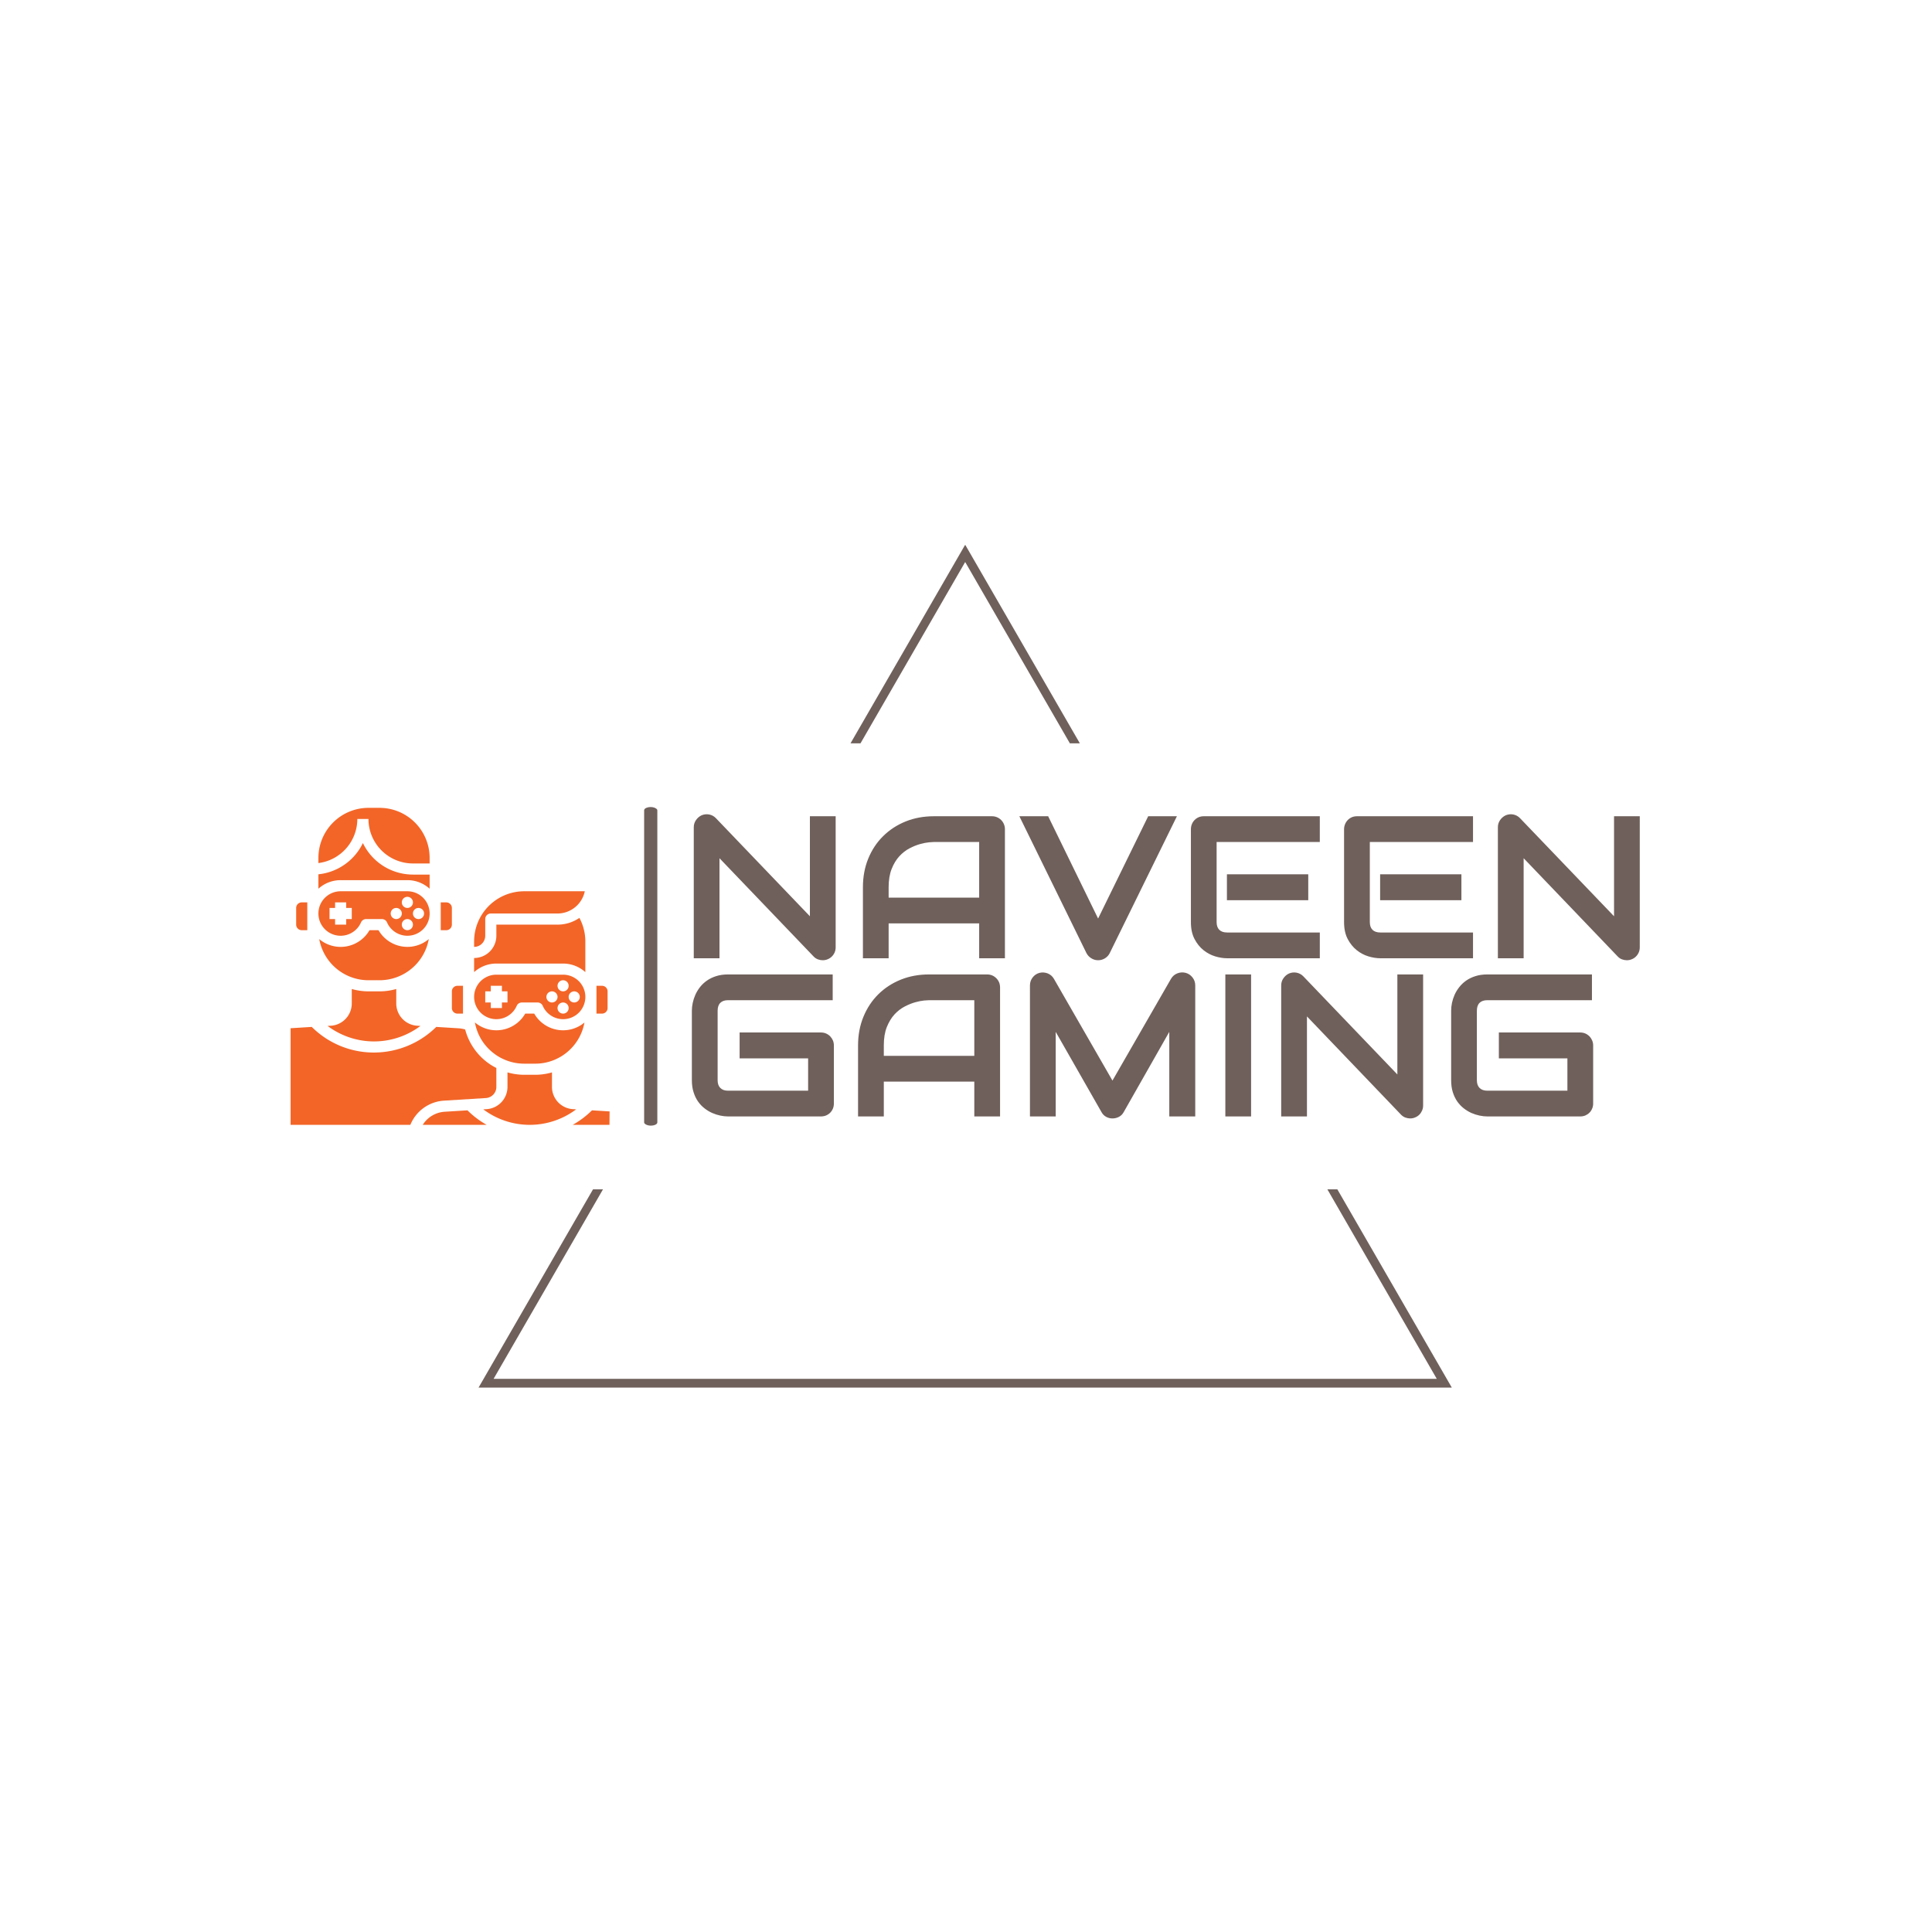 <svg xmlns="http://www.w3.org/2000/svg" version="1.1" xmlns:xlink="http://www.w3.org/1999/xlink" xmlns:svgjs="http://svgjs.dev/svgjs" width="1000" height="1000" viewBox="0 0 1000 1000"><rect width="1000" height="1000" fill="#ffffff"></rect><g transform="matrix(0.7,0,0,0.7,149.576,282.127)"><svg viewBox="0 0 396 247" data-background-color="#ffffff" preserveAspectRatio="xMidYMid meet" height="623" width="1000" xmlns="http://www.w3.org/2000/svg" xmlns:xlink="http://www.w3.org/1999/xlink"><g id="tight-bounds" transform="matrix(1,0,0,1,0.24,-0.1)"><svg viewBox="0 0 395.52 247.2" height="247.2" width="395.52"><g><svg></svg></g><g><svg viewBox="0 0 395.52 247.2" height="247.2" width="395.52"><g><path xmlns="http://www.w3.org/2000/svg" d="M55.039 247.2l33.615-58.224 2.924 0-32.073 55.553h276.51l-32.073-55.553 2.924 0 33.615 58.224zM197.76 0l33.615 58.224-2.924 0-30.691-53.159-30.691 53.159-2.924 0z" fill="#6f605b" fill-rule="nonzero" stroke="none" stroke-width="1" stroke-linecap="butt" stroke-linejoin="miter" stroke-miterlimit="10" stroke-dasharray="" stroke-dashoffset="0" font-family="none" font-weight="none" font-size="none" text-anchor="none" style="mix-blend-mode: normal" data-fill-palette-color="tertiary"></path></g><g transform="matrix(1,0,0,1,0,76.903)"><svg viewBox="0 0 395.52 93.395" height="93.395" width="395.52"><g><svg viewBox="0 0 473.448 111.796" height="93.395" width="395.52"><g><rect width="4.63" height="111.796" x="124.063" y="0" fill="#6f605b" opacity="1" stroke-width="0" stroke="transparent" fill-opacity="1" class="rect-o-0" data-fill-palette-color="primary" rx="1%" id="o-0" data-palette-color="#6f605b"></rect></g><g transform="matrix(1,0,0,1,140.813,0.278)"><svg viewBox="0 0 332.635 111.24" height="111.24" width="332.635"><g id="textblocktransform"><svg viewBox="0 0 332.635 111.24" height="111.24" width="332.635" id="textblock"><g><svg viewBox="0 0 332.635 111.24" height="111.24" width="332.635"><g transform="matrix(1,0,0,1,0,0)"><svg width="332.635" viewBox="3.22 -35.499 233.69 74.989" height="111.24" data-palette-color="#6f605b"><svg></svg><svg></svg><g class="wordmark-text-0" data-fill-palette-color="primary" id="text-0"><path xmlns="http://www.w3.org/2000/svg" d="M38.67-35.01v32.3c0 0.453-0.083 0.877-0.25 1.27-0.173 0.393-0.403 0.73-0.69 1.01-0.287 0.287-0.623 0.51-1.01 0.67-0.393 0.167-0.81 0.25-1.25 0.25v0c-0.387 0-0.78-0.073-1.18-0.22-0.4-0.147-0.753-0.383-1.06-0.71v0l-23.2-24.22v24.66h-6.34v-32.3c0-0.653 0.183-1.243 0.55-1.77 0.367-0.527 0.833-0.92 1.4-1.18v0c0.6-0.247 1.22-0.31 1.86-0.19 0.633 0.127 1.177 0.423 1.63 0.89v0l23.19 24.2v-24.66zM80.4-31.81v31.81h-6.35v-8.59h-22.32v8.59h-6.34v-17.5c0-2.56 0.437-4.913 1.31-7.06 0.88-2.147 2.103-3.993 3.67-5.54 1.56-1.547 3.407-2.753 5.54-3.62 2.133-0.86 4.46-1.29 6.98-1.29v0h14.31c0.44 0 0.853 0.08 1.24 0.24 0.393 0.167 0.737 0.397 1.03 0.69 0.293 0.293 0.52 0.633 0.68 1.02 0.167 0.393 0.25 0.81 0.25 1.25zM51.73-17.5v2.56h22.32v-13.72h-11.16c-0.193 0-0.603 0.027-1.23 0.08-0.627 0.06-1.353 0.203-2.18 0.43-0.82 0.227-1.687 0.577-2.6 1.05-0.907 0.473-1.743 1.123-2.51 1.95-0.767 0.833-1.397 1.873-1.89 3.12-0.5 1.24-0.75 2.75-0.75 4.53zM115.72-35.01h7.08l-16.57 33.76c-0.267 0.527-0.653 0.947-1.16 1.26-0.513 0.32-1.08 0.48-1.7 0.48v0c-0.6 0-1.157-0.16-1.67-0.48-0.513-0.313-0.91-0.733-1.19-1.26v0l-16.55-33.76h7.1l12.31 25.22zM155.18-20.7v6.39h-20.05v-6.39zM158.03-6.35v6.35h-22.9c-0.88 0-1.84-0.153-2.88-0.46-1.04-0.313-2.003-0.823-2.89-1.53-0.887-0.707-1.627-1.627-2.22-2.76-0.593-1.133-0.89-2.52-0.89-4.16v0-22.9c0-0.44 0.08-0.857 0.24-1.25 0.16-0.387 0.383-0.727 0.67-1.02 0.287-0.293 0.623-0.523 1.01-0.69 0.393-0.16 0.817-0.24 1.27-0.24v0h28.59v6.35h-25.44v19.75c0 0.827 0.22 1.46 0.66 1.9 0.44 0.44 1.083 0.66 1.93 0.66v0zM192.94-20.7v6.39h-20.04v-6.39zM195.8-6.35v6.35h-22.9c-0.88 0-1.84-0.153-2.88-0.46-1.04-0.313-2.003-0.823-2.89-1.53-0.887-0.707-1.63-1.627-2.23-2.76-0.593-1.133-0.89-2.52-0.89-4.16v0-22.9c0-0.44 0.083-0.857 0.25-1.25 0.16-0.387 0.383-0.727 0.67-1.02 0.287-0.293 0.623-0.523 1.01-0.69 0.393-0.16 0.817-0.24 1.27-0.24v0h28.59v6.35h-25.44v19.75c0 0.827 0.22 1.46 0.66 1.9 0.44 0.44 1.083 0.66 1.93 0.66v0zM236.91-35.01v32.3c0 0.453-0.083 0.877-0.25 1.27-0.173 0.393-0.403 0.73-0.69 1.01-0.28 0.287-0.617 0.51-1.01 0.67-0.387 0.167-0.8 0.25-1.24 0.25v0c-0.393 0-0.79-0.073-1.19-0.22-0.4-0.147-0.753-0.383-1.06-0.71v0l-23.19-24.22v24.66h-6.35v-32.3c0-0.653 0.183-1.243 0.55-1.77 0.367-0.527 0.833-0.92 1.4-1.18v0c0.607-0.247 1.227-0.31 1.86-0.19 0.633 0.127 1.177 0.423 1.63 0.89v0l23.2 24.2v-24.66z" fill="#6f605b" fill-rule="nonzero" stroke="none" stroke-width="1" stroke-linecap="butt" stroke-linejoin="miter" stroke-miterlimit="10" stroke-dasharray="" stroke-dashoffset="0" font-family="none" font-weight="none" font-size="none" text-anchor="none" style="mix-blend-mode: normal" data-fill-palette-color="primary" opacity="1"></path><path xmlns="http://www.w3.org/2000/svg" d="M38.23 21.5v14.3c0 0.46-0.08 0.883-0.24 1.27-0.167 0.393-0.39 0.73-0.67 1.01-0.287 0.287-0.627 0.513-1.02 0.68-0.387 0.16-0.81 0.24-1.27 0.24v0h-22.9c-0.587 0-1.217-0.07-1.89-0.21-0.673-0.14-1.34-0.353-2-0.64-0.66-0.293-1.29-0.673-1.89-1.14-0.607-0.467-1.14-1.027-1.6-1.68-0.467-0.66-0.837-1.427-1.11-2.3-0.28-0.873-0.42-1.853-0.42-2.94v0-17.19c0-0.587 0.07-1.217 0.21-1.89 0.14-0.673 0.357-1.34 0.65-2 0.293-0.66 0.673-1.29 1.14-1.89 0.473-0.607 1.04-1.14 1.7-1.6 0.66-0.467 1.42-0.837 2.28-1.11 0.867-0.28 1.843-0.42 2.93-0.42v0h25.81v6.35h-25.81c-0.827 0-1.46 0.22-1.9 0.66-0.44 0.44-0.66 1.09-0.66 1.95v0 17.14c0 0.813 0.223 1.443 0.67 1.89 0.447 0.447 1.077 0.67 1.89 0.67v0h19.75v-7.96h-16.89v-6.39h20.04c0.46 0 0.883 0.083 1.27 0.25 0.393 0.173 0.733 0.407 1.02 0.7 0.28 0.293 0.503 0.63 0.67 1.01 0.16 0.387 0.24 0.8 0.24 1.24zM79.2 7.19v31.81h-6.35v-8.59h-22.31v8.59h-6.35v-17.5c0-2.56 0.44-4.913 1.32-7.06 0.88-2.147 2.1-3.993 3.66-5.54 1.56-1.547 3.407-2.753 5.54-3.62 2.133-0.86 4.46-1.29 6.98-1.29v0h14.31c0.44 0 0.857 0.08 1.25 0.24 0.387 0.167 0.727 0.397 1.02 0.69 0.293 0.293 0.523 0.633 0.69 1.02 0.16 0.393 0.24 0.81 0.24 1.25zM50.54 21.5v2.56h22.31v-13.72h-11.16c-0.193 0-0.603 0.027-1.23 0.08-0.627 0.06-1.35 0.203-2.17 0.43-0.82 0.227-1.687 0.577-2.6 1.05-0.913 0.473-1.753 1.123-2.52 1.95-0.76 0.833-1.39 1.873-1.89 3.12-0.493 1.24-0.74 2.75-0.74 4.53zM127.32 6.7v32.3h-6.4v-20.85l-11.25 19.8c-0.28 0.507-0.667 0.89-1.16 1.15-0.5 0.26-1.033 0.39-1.6 0.39v0c-0.553 0-1.07-0.13-1.55-0.39-0.48-0.26-0.86-0.643-1.14-1.15v0l-11.3-19.8v20.85h-6.35v-32.3c0-0.733 0.217-1.383 0.65-1.95 0.433-0.573 1-0.957 1.7-1.15v0c0.34-0.08 0.68-0.11 1.02-0.09 0.34 0.027 0.67 0.1 0.99 0.22 0.32 0.127 0.61 0.3 0.87 0.52 0.26 0.22 0.48 0.483 0.66 0.79v0l14.45 25.12 14.45-25.12c0.373-0.62 0.89-1.06 1.55-1.32 0.66-0.26 1.35-0.3 2.07-0.12v0c0.68 0.193 1.24 0.577 1.68 1.15 0.44 0.567 0.66 1.217 0.66 1.95zM141.09 3.99v35.01h-6.35v-35.01zM183.5 3.99v32.3c0 0.453-0.087 0.877-0.26 1.27-0.173 0.393-0.4 0.73-0.68 1.01-0.287 0.287-0.627 0.51-1.02 0.67-0.387 0.167-0.8 0.25-1.24 0.25v0c-0.393 0-0.79-0.073-1.19-0.22-0.393-0.147-0.747-0.383-1.06-0.71v0l-23.19-24.22v24.66h-6.35v-32.3c0-0.653 0.183-1.243 0.55-1.77 0.367-0.527 0.833-0.92 1.4-1.18v0c0.607-0.247 1.227-0.31 1.86-0.19 0.633 0.127 1.18 0.423 1.64 0.89v0l23.19 24.2v-24.66zM225.42 21.5v14.3c0 0.46-0.083 0.883-0.25 1.27-0.16 0.393-0.383 0.73-0.67 1.01-0.287 0.287-0.623 0.513-1.01 0.68-0.393 0.16-0.817 0.24-1.27 0.24v0h-22.9c-0.587 0-1.22-0.07-1.9-0.21-0.673-0.14-1.34-0.353-2-0.64-0.66-0.293-1.29-0.673-1.89-1.14-0.6-0.467-1.133-1.027-1.6-1.68-0.46-0.66-0.83-1.427-1.11-2.3-0.273-0.873-0.41-1.853-0.41-2.94v0-17.19c0-0.587 0.067-1.217 0.2-1.89 0.14-0.673 0.357-1.34 0.65-2 0.293-0.66 0.677-1.29 1.15-1.89 0.473-0.607 1.037-1.14 1.69-1.6 0.66-0.467 1.423-0.837 2.29-1.11 0.86-0.28 1.837-0.42 2.93-0.42v0h25.8v6.35h-25.8c-0.833 0-1.47 0.22-1.91 0.66-0.44 0.44-0.66 1.09-0.66 1.95v0 17.14c0 0.813 0.223 1.443 0.67 1.89 0.453 0.447 1.087 0.67 1.9 0.67v0h19.75v-7.96h-16.9v-6.39h20.05c0.453 0 0.877 0.083 1.27 0.25 0.387 0.173 0.723 0.407 1.01 0.7 0.287 0.293 0.51 0.63 0.67 1.01 0.167 0.387 0.25 0.8 0.25 1.24z" fill="#6f605b" fill-rule="nonzero" stroke="none" stroke-width="1" stroke-linecap="butt" stroke-linejoin="miter" stroke-miterlimit="10" stroke-dasharray="" stroke-dashoffset="0" font-family="none" font-weight="none" font-size="none" text-anchor="none" style="mix-blend-mode: normal" data-fill-palette-color="primary" opacity="1"></path></g></svg></g></svg></g></svg></g></svg></g><g transform="matrix(1,0,0,1,0,0.278)"><svg viewBox="0 0 111.942 111.24" height="111.24" width="111.942"><g><svg xmlns="http://www.w3.org/2000/svg" viewBox="3 4 57.362 57.002" x="0" y="0" height="111.24" width="111.942" class="icon-icon-0" data-fill-palette-color="accent" id="icon-0"><g data-name="solid bk copy" fill="#f36527" data-fill-palette-color="accent"><path d="M24 17a5.969 5.969 0 0 1 4 1.54V16H25a10 10 0 0 1-9-5.67 10.011 10.011 0 0 1-8 5.619V18.54A5.969 5.969 0 0 1 12 17Z" fill="#f36527" data-fill-palette-color="accent"></path><path d="M38 27V24a1 1 0 0 1 1-1H51a5.017 5.017 0 0 0 4.9-4H45a9.01 9.01 0 0 0-9 9v1A2 2 0 0 0 38 27Z" fill="#f36527" data-fill-palette-color="accent"></path><path d="M60 40V37a1 1 0 0 0-1-1H58v5h1A1 1 0 0 0 60 40Z" fill="#f36527" data-fill-palette-color="accent"></path><path d="M15 6h2a8.009 8.009 0 0 0 8 8h3V13a9.01 9.01 0 0 0-9-9H17a9.01 9.01 0 0 0-9 9v0.931A8.008 8.008 0 0 0 15 6Z" fill="#f36527" data-fill-palette-color="accent"></path><path d="M46.809 41H45.191a5.987 5.987 0 0 1-9.049 1.589c0.009 0.05 0.012 0.1 0.022 0.152a1.158 1.158 0 0 1 0.035 0.126 8.908 8.908 0 0 0 3.4 5.322 8.329 8.329 0 0 0 1.8 1.053A8.84 8.84 0 0 0 45 50h2a8.829 8.829 0 0 0 3.595-0.754 8.987 8.987 0 0 0 5.244-6.64A5.988 5.988 0 0 1 46.809 41Z" fill="#f36527" data-fill-palette-color="accent"></path><path d="M32 25V22a1 1 0 0 0-1-1H30v5h1A1 1 0 0 0 32 25Z" fill="#f36527" data-fill-palette-color="accent"></path><path d="M40 42a4 4 0 0 0 3.662-2.4 1 1 0 0 1 0.916-0.6h2.844a1 1 0 0 1 0.916 0.6A4 4 0 1 0 52 34H40a4 4 0 0 0 0 8Zm12-1a1 1 0 1 1 1-1A1 1 0 0 1 52 41Zm2-4a1 1 0 1 1-1 1A1 1 0 0 1 54 37Zm-2-2a1 1 0 1 1-1 1A1 1 0 0 1 52 35Zm-2 2a1 1 0 1 1-1 1A1 1 0 0 1 50 37ZM38 37h1V36h2v1h1v2H41v1H39V39H38Z" fill="#f36527" data-fill-palette-color="accent"></path><path d="M32 40a1 1 0 0 0 1 1h1V36H33a1 1 0 0 0-1 1Z" fill="#f36527" data-fill-palette-color="accent"></path><path d="M52 32a5.969 5.969 0 0 1 4 1.54V28a8.938 8.938 0 0 0-1.067-4.212A6.934 6.934 0 0 1 51 25H40v2a4 4 0 0 1-4 4v2.54A5.969 5.969 0 0 1 40 32Z" fill="#f36527" data-fill-palette-color="accent"></path><path d="M38.129 56.182a2.006 2.006 0 0 0 1.871-2V50.774a10.181 10.181 0 0 1-1.61-0.991 10.9 10.9 0 0 1-4-5.926 4.872 4.872 0 0 0-1.081-0.209l-4.115-0.256A15.994 15.994 0 0 1 18 48 15.8 15.8 0 0 1 6.806 43.392L3 43.629V61H24.534a7.007 7.007 0 0 1 6.033-4.348Z" fill="#f36527" data-fill-palette-color="accent"></path><path d="M12 27a4 4 0 0 0 3.662-2.4 1 1 0 0 1 0.916-0.6h2.844a1 1 0 0 1 0.916 0.6A4 4 0 1 0 24 19H12a4 4 0 0 0 0 8Zm12-1a1 1 0 1 1 1-1A1 1 0 0 1 24 26Zm2-4a1 1 0 1 1-1 1A1 1 0 0 1 26 22Zm-2-2a1 1 0 1 1-1 1A1 1 0 0 1 24 20Zm-2 2a1 1 0 1 1-1 1A1 1 0 0 1 22 22ZM10 22h1V21h2v1h1v2H13v1H11V24H10Z" fill="#f36527" data-fill-palette-color="accent"></path><path d="M5 26H6V21H5a1 1 0 0 0-1 1v3A1 1 0 0 0 5 26Z" fill="#f36527" data-fill-palette-color="accent"></path><path d="M57.194 58.392A15.861 15.861 0 0 1 53.73 61h6.611l0.021-2.411Z" fill="#f36527" data-fill-palette-color="accent"></path><path d="M53.747 58.178a4.011 4.011 0 0 1-3.747-4V51.571A10.865 10.865 0 0 1 47 52H45a10.839 10.839 0 0 1-3-0.43v2.61a4.011 4.011 0 0 1-3.746 4l-0.6 0.037a13.9 13.9 0 0 0 16.694 0Z" fill="#f36527" data-fill-palette-color="accent"></path><path d="M30.691 58.648A5.012 5.012 0 0 0 26.763 61H38.252a16.018 16.018 0 0 1-3.446-2.608Z" fill="#f36527" data-fill-palette-color="accent"></path><path d="M19 37H17a10.966 10.966 0 0 1-3-0.426V39.18a4.011 4.011 0 0 1-3.746 4l-0.6 0.037a13.9 13.9 0 0 0 16.694 0l-0.6-0.038a4.011 4.011 0 0 1-3.747-4V36.574A10.966 10.966 0 0 1 19 37Z" fill="#f36527" data-fill-palette-color="accent"></path><path d="M24 29a6 6 0 0 1-5.191-3H17.191A5.987 5.987 0 0 1 8.15 27.6 9.009 9.009 0 0 0 17 35h2a9.009 9.009 0 0 0 8.85-7.4A5.971 5.971 0 0 1 24 29Z" fill="#f36527" data-fill-palette-color="accent"></path></g></svg></g></svg></g></svg></g></svg></g></svg></g><defs></defs></svg><rect width="395.52" height="247.2" fill="none" stroke="none" visibility="hidden"></rect></g></svg></g></svg>